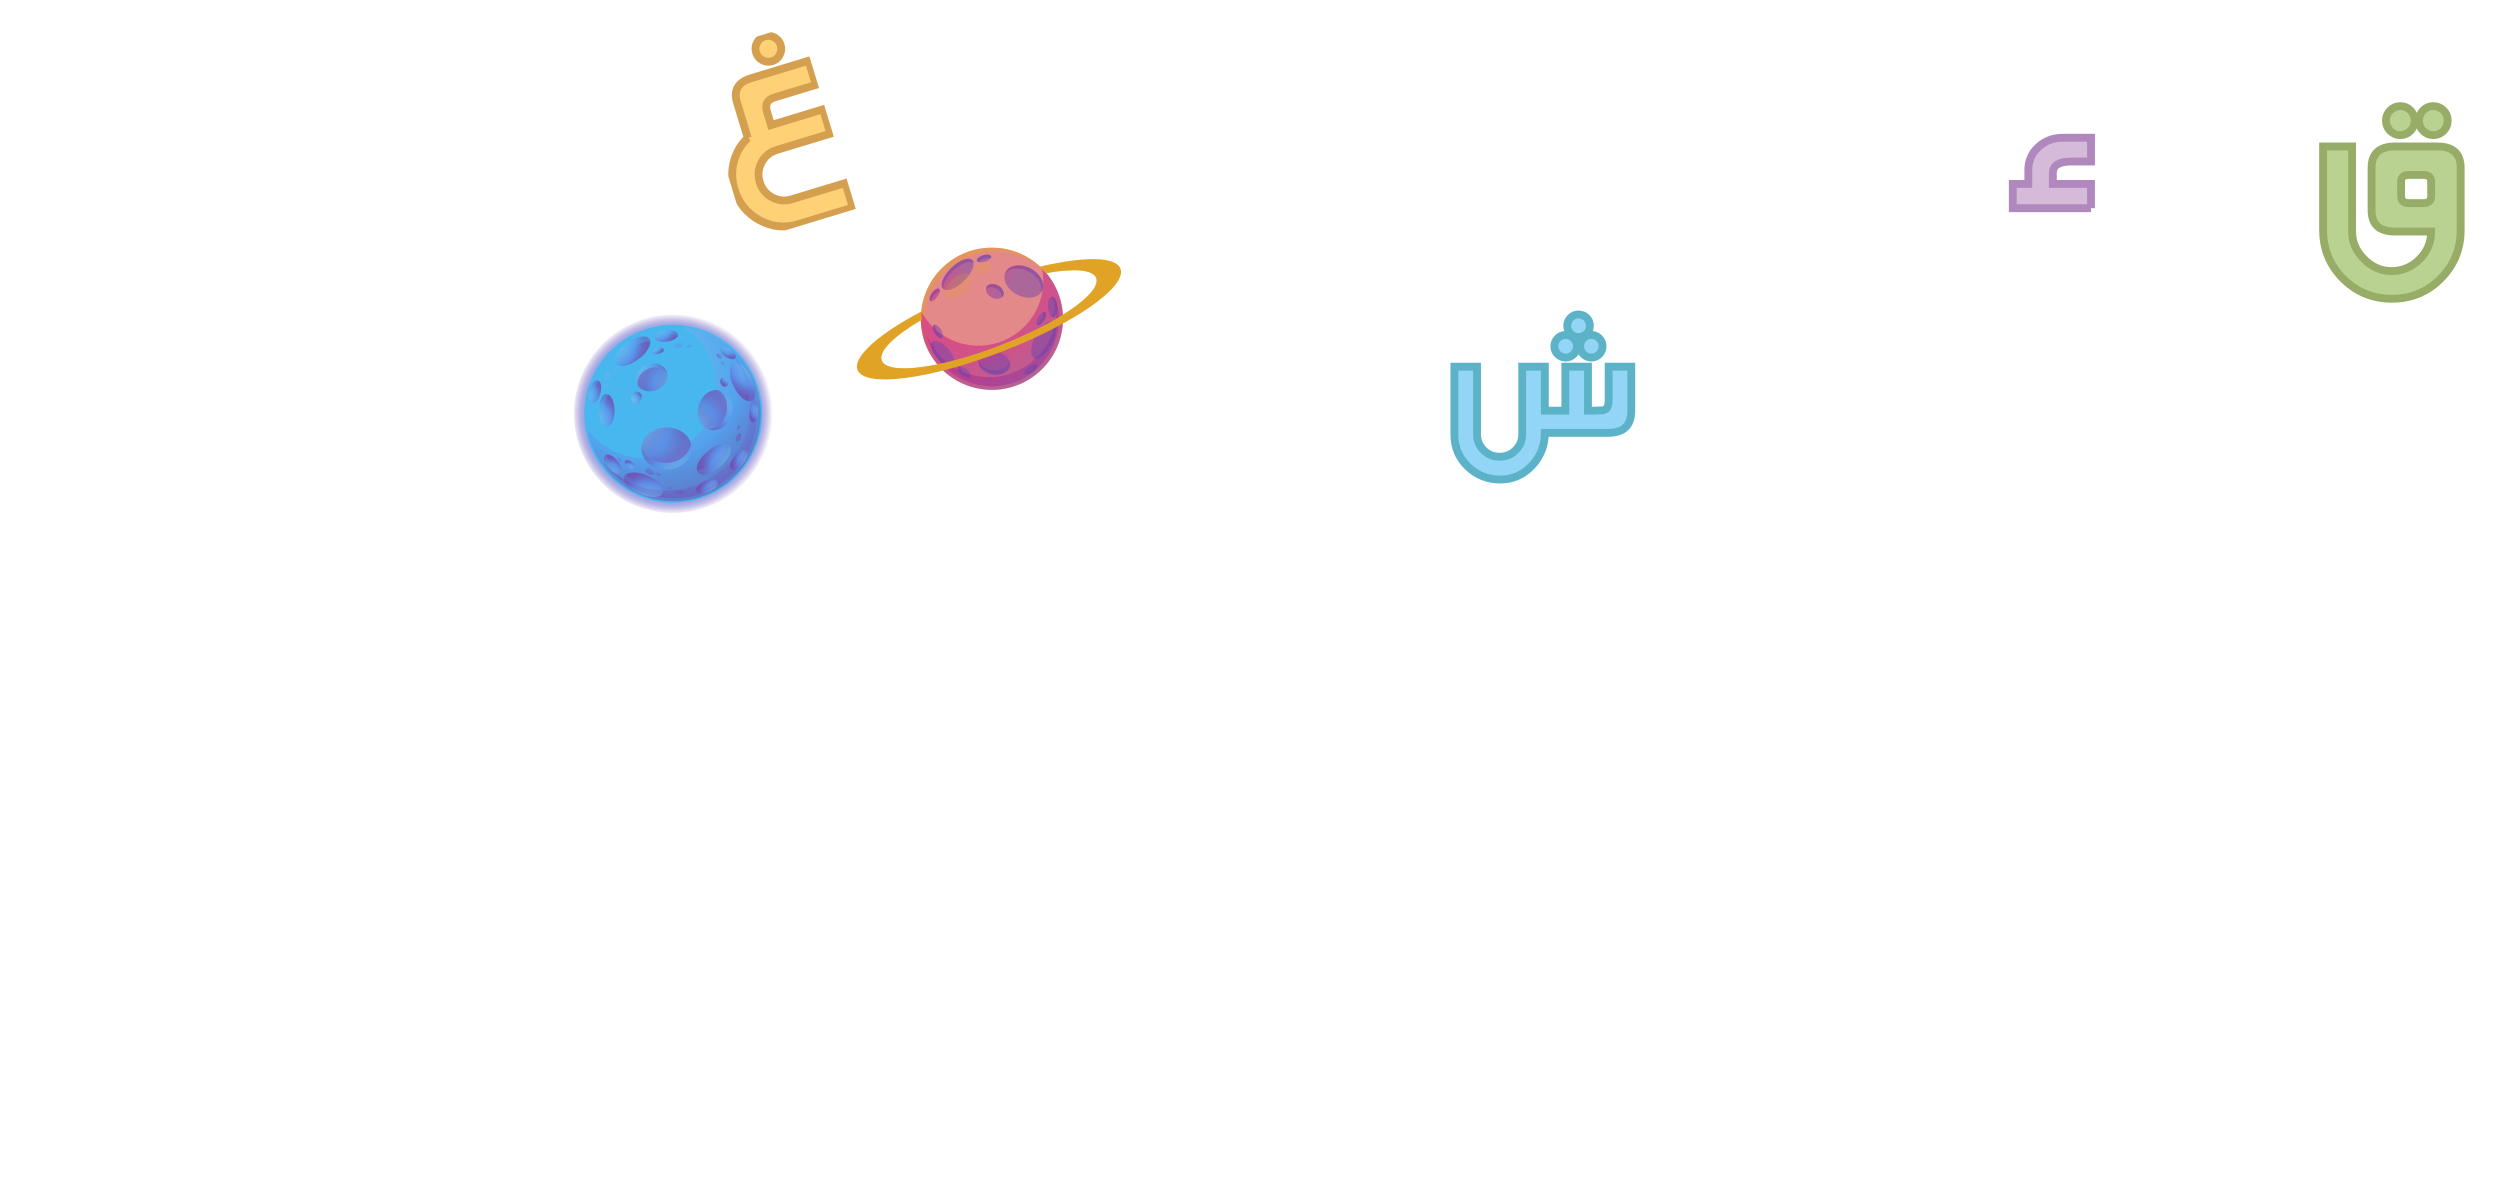 <svg width="636" height="302" viewBox="0 0 636 302" fill="none" xmlns="http://www.w3.org/2000/svg">
<g clip-path="url(#clip0_79_1001)">
<path d="M191.53 90.17C199.87 101.36 197.55 117.19 186.36 125.52C175.17 133.86 159.34 131.54 151.01 120.35C142.67 109.17 144.98 93.34 156.17 85.01C167.36 76.67 183.19 78.98 191.53 90.17Z" fill="url(#paint0_radial_79_1001)"/>
<path d="M190.858 116.588C197.111 105.774 193.414 91.937 182.6 85.683C171.785 79.429 157.948 83.126 151.694 93.941C145.44 104.755 149.138 118.592 159.952 124.846C170.767 131.1 184.604 127.403 190.858 116.588Z" fill="#49B7EF"/>
<path style="mix-blend-mode:multiply" opacity="0.5" d="M173.86 83.24C175.62 84.38 177.21 85.84 178.53 87.62C184.51 95.64 182.85 106.99 174.83 112.96C166.81 118.94 155.46 117.28 149.49 109.26C149.47 109.23 149.45 109.2 149.42 109.17C150 112.48 151.34 115.7 153.49 118.58C160.82 128.42 174.74 130.45 184.58 123.12C194.42 115.79 196.45 101.87 189.12 92.03C185.31 86.92 179.73 83.92 173.86 83.24Z" fill="url(#paint1_radial_79_1001)"/>
<path style="mix-blend-mode:multiply" opacity="0.5" d="M186.22 89.99C186.22 89.99 186.26 90.04 186.28 90.07C193.58 99.87 191.79 113.56 182.28 120.64C173.48 127.2 161.15 125.8 153.57 117.78C160.89 127.51 174.46 129.68 183.95 122.61C193.46 115.53 195.25 101.84 187.95 92.04C187.41 91.31 186.83 90.63 186.22 89.98V89.99Z" fill="url(#paint2_radial_79_1001)"/>
<path style="mix-blend-mode:multiply" opacity="0.5" d="M165.19 86.17C166.02 87.29 164.79 89.62 162.44 91.37C160.09 93.12 157.5 93.64 156.67 92.52C155.84 91.4 157.07 89.07 159.42 87.32C161.77 85.57 164.36 85.05 165.19 86.17Z" fill="url(#paint3_radial_79_1001)"/>
<path style="mix-blend-mode:multiply" opacity="0.5" d="M157.66 93.08C158.85 93.28 160.7 92.66 162.43 91.38C164.35 89.95 165.52 88.15 165.44 86.92C164.25 86.72 162.4 87.34 160.67 88.62C158.75 90.05 157.58 91.85 157.66 93.08Z" fill="url(#paint4_radial_79_1001)"/>
<path style="mix-blend-mode:multiply" opacity="0.5" d="M191.2 101.94C189.94 102.54 187.9 100.88 186.63 98.22C185.37 95.57 185.37 92.93 186.63 92.33C187.89 91.73 189.93 93.39 191.2 96.05C192.46 98.7 192.46 101.34 191.2 101.94Z" fill="url(#paint5_radial_79_1001)"/>
<path style="mix-blend-mode:multiply" opacity="0.5" d="M185.9 93.21C185.47 94.34 185.71 96.28 186.64 98.22C187.67 100.38 189.21 101.88 190.43 102.04C190.86 100.91 190.62 98.97 189.69 97.03C188.66 94.87 187.12 93.37 185.9 93.21Z" fill="url(#paint6_radial_79_1001)"/>
<path style="mix-blend-mode:multiply" opacity="0.5" d="M177.56 120.24C176.66 119.17 177.74 116.77 179.99 114.88C182.23 112.98 184.78 112.31 185.68 113.37C186.58 114.44 185.5 116.84 183.25 118.73C181.01 120.63 178.46 121.3 177.56 120.24Z" fill="url(#paint7_radial_79_1001)"/>
<path style="mix-blend-mode:multiply" opacity="0.5" d="M184.64 112.88C183.44 112.75 181.63 113.48 179.98 114.88C178.16 116.42 177.1 118.3 177.25 119.52C178.45 119.65 180.26 118.92 181.91 117.52C183.73 115.98 184.79 114.1 184.64 112.88Z" fill="url(#paint8_radial_79_1001)"/>
<path style="mix-blend-mode:multiply" opacity="0.5" d="M163.19 114.43C163.04 111.48 165.77 108.94 169.28 108.76C172.8 108.58 175.77 110.83 175.92 113.78C176.07 116.73 173.34 119.27 169.83 119.45C166.31 119.63 163.34 117.38 163.19 114.43Z" fill="url(#paint9_radial_79_1001)"/>
<path style="mix-blend-mode:multiply" opacity="0.5" d="M169.29 108.76C166.12 108.92 163.59 111 163.23 113.58C163.85 116.1 166.58 117.91 169.74 117.75C172.91 117.59 175.44 115.51 175.8 112.93C175.18 110.41 172.45 108.6 169.29 108.76Z" fill="url(#paint10_radial_79_1001)"/>
<path style="mix-blend-mode:multiply" opacity="0.5" d="M169.54 94.37C170.29 96.12 169.21 98.26 167.13 99.16C165.05 100.05 162.75 99.36 162 97.61C161.25 95.86 162.33 93.72 164.41 92.82C166.49 91.93 168.79 92.62 169.54 94.37Z" fill="url(#paint11_radial_79_1001)"/>
<path style="mix-blend-mode:multiply" opacity="0.5" d="M167.13 99.15C169.01 98.34 170.07 96.52 169.71 94.89C168.77 93.51 166.72 93.02 164.85 93.83C162.97 94.64 161.91 96.46 162.27 98.09C163.21 99.47 165.26 99.96 167.13 99.15Z" fill="url(#paint12_radial_79_1001)"/>
<path style="mix-blend-mode:multiply" opacity="0.5" d="M180.68 109.31C178.36 108.73 177.05 106.02 177.75 103.26C178.45 100.5 180.89 98.74 183.2 99.33C185.52 99.91 186.83 102.62 186.13 105.38C185.43 108.14 182.99 109.9 180.68 109.31Z" fill="url(#paint13_radial_79_1001)"/>
<path style="mix-blend-mode:multiply" opacity="0.5" d="M177.75 103.26C177.12 105.75 178.13 108.2 180.03 109.08C182.12 109.2 184.17 107.52 184.79 105.04C185.42 102.55 184.41 100.1 182.51 99.22C180.42 99.1 178.37 100.78 177.75 103.26Z" fill="url(#paint14_radial_79_1001)"/>
<path style="mix-blend-mode:multiply" opacity="0.5" d="M154.29 100.23C155.39 100.23 156.3 102.09 156.32 104.4C156.34 106.71 155.46 108.6 154.36 108.61C153.26 108.61 152.35 106.75 152.33 104.44C152.31 102.13 153.19 100.24 154.29 100.23Z" fill="url(#paint15_radial_79_1001)"/>
<path style="mix-blend-mode:multiply" opacity="0.5" d="M155.18 108.24C155.87 107.58 156.33 106.11 156.32 104.41C156.3 102.53 155.7 100.94 154.89 100.42C154.2 101.08 153.74 102.55 153.75 104.25C153.77 106.13 154.37 107.72 155.18 108.24Z" fill="url(#paint16_radial_79_1001)"/>
<path style="mix-blend-mode:multiply" opacity="0.5" d="M158.82 121.27C159.36 119.98 161.99 119.86 164.7 121C167.41 122.14 169.16 124.1 168.62 125.39C168.08 126.68 165.45 126.8 162.74 125.66C160.03 124.52 158.28 122.56 158.82 121.27Z" fill="url(#paint17_radial_79_1001)"/>
<path style="mix-blend-mode:multiply" opacity="0.5" d="M168.6 124.25C168.17 123.12 166.7 121.84 164.71 121C162.51 120.07 160.36 119.98 159.34 120.67C159.77 121.8 161.24 123.08 163.23 123.92C165.43 124.85 167.58 124.94 168.6 124.25Z" fill="url(#paint18_radial_79_1001)"/>
<path style="mix-blend-mode:multiply" opacity="0.5" d="M172.49 85.11C172.58 85.89 171.32 86.69 169.67 86.88C168.02 87.08 166.61 86.6 166.51 85.81C166.42 85.03 167.68 84.23 169.33 84.04C170.98 83.84 172.39 84.32 172.49 85.11Z" fill="url(#paint19_radial_79_1001)"/>
<path style="mix-blend-mode:multiply" opacity="0.5" d="M166.84 86.37C167.37 86.81 168.45 87.03 169.66 86.88C171 86.72 172.09 86.17 172.4 85.54C171.87 85.1 170.79 84.88 169.58 85.03C168.24 85.19 167.15 85.74 166.84 86.37Z" fill="url(#paint20_radial_79_1001)"/>
<path style="mix-blend-mode:multiply" opacity="0.5" d="M186.01 119.39C185.4 118.89 185.75 117.44 186.81 116.15C187.86 114.86 189.21 114.22 189.82 114.72C190.43 115.22 190.08 116.67 189.02 117.96C187.97 119.25 186.62 119.89 186.01 119.39Z" fill="url(#paint21_radial_79_1001)"/>
<path style="mix-blend-mode:multiply" opacity="0.5" d="M189.19 114.56C188.51 114.61 187.58 115.21 186.8 116.15C185.94 117.2 185.55 118.35 185.76 119.01C186.44 118.96 187.37 118.36 188.15 117.42C189.01 116.37 189.4 115.22 189.19 114.56Z" fill="url(#paint22_radial_79_1001)"/>
<path style="mix-blend-mode:multiply" opacity="0.5" d="M153.99 115.79C154.6 115.29 155.95 115.92 157.01 117.2C158.07 118.48 158.43 119.93 157.82 120.43C157.21 120.93 155.86 120.3 154.8 119.02C153.74 117.74 153.38 116.29 153.99 115.79Z" fill="url(#paint23_radial_79_1001)"/>
<path style="mix-blend-mode:multiply" opacity="0.5" d="M158.1 119.85C158.18 119.17 157.78 118.14 157 117.2C156.14 116.16 155.09 115.54 154.39 115.62C154.31 116.3 154.71 117.33 155.49 118.27C156.35 119.31 157.4 119.93 158.1 119.85Z" fill="url(#paint24_radial_79_1001)"/>
<path style="mix-blend-mode:multiply" opacity="0.5" d="M177.05 124.99C176.73 124.27 177.71 123.14 179.24 122.48C180.76 121.82 182.25 121.86 182.57 122.59C182.89 123.31 181.91 124.44 180.38 125.1C178.86 125.76 177.37 125.72 177.05 124.99Z" fill="url(#paint25_radial_79_1001)"/>
<path style="mix-blend-mode:multiply" opacity="0.5" d="M182.09 122.16C181.46 121.89 180.36 122 179.24 122.48C178 123.02 177.12 123.87 177.01 124.55C177.64 124.82 178.74 124.71 179.86 124.23C181.1 123.69 181.98 122.84 182.09 122.16Z" fill="url(#paint26_radial_79_1001)"/>
<path style="mix-blend-mode:multiply" opacity="0.5" d="M187.19 91.07C186.87 91.58 185.73 91.44 184.65 90.76C183.57 90.08 182.96 89.11 183.29 88.6C183.62 88.09 184.75 88.23 185.83 88.91C186.91 89.59 187.52 90.56 187.19 91.07Z" fill="url(#paint27_radial_79_1001)"/>
<path style="mix-blend-mode:multiply" opacity="0.5" d="M183.22 89.09C183.32 89.61 183.86 90.26 184.65 90.76C185.53 91.32 186.44 91.51 186.93 91.29C186.83 90.77 186.29 90.12 185.5 89.62C184.62 89.06 183.71 88.87 183.22 89.09Z" fill="url(#paint28_radial_79_1001)"/>
<path style="mix-blend-mode:multiply" opacity="0.5" d="M191.6 107.49C190.99 107.46 190.56 106.4 190.62 105.13C190.68 103.86 191.23 102.85 191.83 102.88C192.44 102.91 192.87 103.97 192.81 105.24C192.75 106.51 192.2 107.52 191.6 107.49Z" fill="url(#paint29_radial_79_1001)"/>
<path style="mix-blend-mode:multiply" opacity="0.5" d="M191.38 103.05C190.98 103.39 190.68 104.18 190.63 105.12C190.58 106.16 190.86 107.05 191.29 107.36C191.69 107.02 191.99 106.23 192.04 105.29C192.09 104.25 191.81 103.36 191.38 103.05Z" fill="url(#paint30_radial_79_1001)"/>
<path style="mix-blend-mode:multiply" opacity="0.5" d="M158.97 117.26C159.21 116.92 159.98 117.06 160.69 117.56C161.4 118.06 161.78 118.74 161.54 119.08C161.3 119.42 160.53 119.28 159.82 118.78C159.11 118.28 158.73 117.6 158.97 117.26Z" fill="url(#paint31_radial_79_1001)"/>
<path style="mix-blend-mode:multiply" opacity="0.5" d="M161.6 118.75C161.55 118.4 161.2 117.93 160.68 117.56C160.1 117.15 159.49 116.99 159.15 117.12C159.2 117.47 159.55 117.94 160.07 118.31C160.65 118.72 161.26 118.88 161.6 118.75Z" fill="url(#paint32_radial_79_1001)"/>
<path style="mix-blend-mode:multiply" opacity="0.5" d="M162.46 99.7C163.13 99.95 163.43 100.81 163.13 101.63C162.83 102.45 162.04 102.9 161.36 102.65C160.69 102.4 160.39 101.54 160.69 100.72C160.99 99.9 161.78 99.45 162.46 99.7Z" fill="url(#paint33_radial_79_1001)"/>
<path style="mix-blend-mode:multiply" opacity="0.5" d="M161.91 102.71C162.42 102.63 162.9 102.23 163.12 101.63C163.37 100.97 163.21 100.27 162.79 99.9C162.28 99.98 161.8 100.38 161.58 100.98C161.33 101.64 161.49 102.34 161.91 102.71Z" fill="url(#paint34_radial_79_1001)"/>
<path style="mix-blend-mode:multiply" opacity="0.5" d="M168.94 88.85C169.05 89.25 168.45 89.75 167.61 89.98C166.77 90.21 166 90.06 165.9 89.67C165.79 89.27 166.39 88.77 167.23 88.54C168.07 88.31 168.84 88.46 168.94 88.85Z" fill="url(#paint35_radial_79_1001)"/>
<path style="mix-blend-mode:multiply" opacity="0.5" d="M166.11 89.93C166.42 90.12 166.99 90.15 167.61 89.98C168.29 89.8 168.81 89.43 168.93 89.08C168.62 88.89 168.05 88.86 167.43 89.03C166.75 89.21 166.23 89.58 166.11 89.93Z" fill="url(#paint36_radial_79_1001)"/>
<path style="mix-blend-mode:multiply" opacity="0.5" d="M184.68 98.36C184.17 98.54 183.57 98.17 183.33 97.52C183.09 96.87 183.31 96.19 183.82 96.01C184.33 95.83 184.93 96.2 185.17 96.85C185.41 97.5 185.19 98.18 184.68 98.36Z" fill="url(#paint37_radial_79_1001)"/>
<path style="mix-blend-mode:multiply" opacity="0.5" d="M183.48 96.25C183.23 96.55 183.16 97.04 183.33 97.52C183.52 98.05 183.96 98.4 184.38 98.41C184.63 98.11 184.7 97.62 184.53 97.14C184.34 96.61 183.9 96.26 183.47 96.25H183.48Z" fill="url(#paint38_radial_79_1001)"/>
<path style="mix-blend-mode:multiply" opacity="0.5" d="M152.11 96.76C152.87 96.96 153.15 98.43 152.73 100.03C152.31 101.64 151.34 102.78 150.58 102.58C149.82 102.38 149.54 100.91 149.96 99.31C150.38 97.71 151.35 96.56 152.11 96.76Z" fill="url(#paint39_radial_79_1001)"/>
<path style="mix-blend-mode:multiply" opacity="0.5" d="M151.21 102.48C151.81 102.15 152.41 101.22 152.72 100.04C153.06 98.73 152.95 97.52 152.48 97C151.88 97.33 151.28 98.26 150.97 99.44C150.63 100.75 150.74 101.96 151.21 102.48Z" fill="url(#paint40_radial_79_1001)"/>
<path style="mix-blend-mode:multiply" opacity="0.5" d="M188.32 110.2C188.64 110.34 188.7 110.92 188.45 111.49C188.2 112.06 187.74 112.41 187.42 112.27C187.1 112.13 187.04 111.55 187.29 110.98C187.54 110.41 188 110.06 188.33 110.21L188.32 110.2Z" fill="url(#paint41_radial_79_1001)"/>
<path style="mix-blend-mode:multiply" opacity="0.5" d="M188.13 108.13C188.33 108.22 188.36 108.57 188.21 108.91C188.06 109.26 187.78 109.47 187.58 109.38C187.38 109.29 187.35 108.94 187.5 108.6C187.65 108.25 187.93 108.04 188.13 108.13Z" fill="url(#paint42_radial_79_1001)"/>
<path style="mix-blend-mode:multiply" opacity="0.5" d="M166.45 120.56C166.27 120.91 165.63 120.94 165.01 120.63C164.39 120.32 164.03 119.78 164.21 119.43C164.39 119.08 165.03 119.05 165.65 119.36C166.27 119.67 166.63 120.21 166.45 120.56Z" fill="url(#paint43_radial_79_1001)"/>
<path style="mix-blend-mode:multiply" opacity="0.5" d="M168.25 120.98C168.14 121.19 167.75 121.21 167.38 121.02C167.01 120.83 166.79 120.51 166.89 120.3C167 120.09 167.39 120.07 167.76 120.26C168.13 120.45 168.35 120.77 168.25 120.98Z" fill="url(#paint44_radial_79_1001)"/>
<path style="mix-blend-mode:multiply" opacity="0.5" d="M158.07 117.31C157.93 117.44 157.63 117.35 157.39 117.1C157.16 116.85 157.08 116.54 157.22 116.41C157.36 116.28 157.66 116.37 157.9 116.62C158.14 116.87 158.21 117.18 158.07 117.31Z" fill="url(#paint45_radial_79_1001)"/>
<path style="mix-blend-mode:multiply" opacity="0.5" d="M183.57 91.22C183.37 91.41 182.92 91.28 182.58 90.92C182.24 90.56 182.13 90.11 182.33 89.92C182.53 89.73 182.98 89.86 183.32 90.22C183.66 90.58 183.77 91.03 183.57 91.22Z" fill="url(#paint46_radial_79_1001)"/>
<path style="mix-blend-mode:multiply" opacity="0.5" d="M184.33 92.79C184.2 92.92 183.91 92.83 183.68 92.59C183.46 92.35 183.38 92.06 183.52 91.93C183.66 91.8 183.94 91.89 184.17 92.13C184.4 92.37 184.47 92.66 184.33 92.79Z" fill="url(#paint47_radial_79_1001)"/>
<path style="mix-blend-mode:multiply" opacity="0.5" d="M174.04 125.11C174.03 125.46 173.52 125.73 172.9 125.71C172.28 125.69 171.78 125.39 171.8 125.04C171.81 124.69 172.32 124.42 172.94 124.44C173.56 124.46 174.06 124.76 174.04 125.11Z" fill="url(#paint48_radial_79_1001)"/>
<path style="mix-blend-mode:multiply" opacity="0.5" d="M175.89 124.17C175.89 124.38 175.57 124.55 175.19 124.54C174.81 124.53 174.51 124.34 174.52 124.13C174.52 123.92 174.84 123.75 175.22 123.76C175.6 123.77 175.9 123.96 175.89 124.17Z" fill="url(#paint49_radial_79_1001)"/>
<path style="mix-blend-mode:multiply" opacity="0.5" d="M171.24 124.06C171.24 124.27 170.92 124.44 170.54 124.43C170.16 124.42 169.86 124.23 169.87 124.02C169.87 123.81 170.19 123.64 170.57 123.65C170.95 123.66 171.25 123.85 171.24 124.06Z" fill="url(#paint50_radial_79_1001)"/>
<path style="mix-blend-mode:screen" opacity="0.5" d="M153.96 96.59C153.67 96.4 153.71 95.82 154.05 95.3C154.39 94.78 154.91 94.52 155.2 94.71C155.49 94.9 155.45 95.48 155.11 96C154.77 96.52 154.25 96.78 153.96 96.59ZM154.49 98.31C154.7 97.99 154.72 97.64 154.54 97.53C154.36 97.41 154.05 97.57 153.84 97.89C153.63 98.21 153.61 98.56 153.79 98.67C153.97 98.79 154.28 98.63 154.49 98.31ZM157.03 94.4C157.24 94.08 157.26 93.73 157.08 93.62C156.9 93.5 156.59 93.66 156.38 93.98C156.17 94.29 156.15 94.65 156.33 94.76C156.51 94.88 156.82 94.72 157.03 94.4ZM171.63 88.35C171.51 88.02 171.88 87.58 172.47 87.36C173.05 87.15 173.62 87.24 173.75 87.57C173.87 87.9 173.5 88.34 172.91 88.56C172.33 88.77 171.76 88.68 171.63 88.35ZM175.4 88.41C175.75 88.28 175.98 88.01 175.91 87.81C175.84 87.61 175.49 87.55 175.13 87.68C174.78 87.81 174.55 88.08 174.62 88.28C174.69 88.48 175.04 88.54 175.4 88.41Z" fill="url(#paint51_radial_79_1001)"/>
</g>
<g clip-path="url(#clip1_79_1001)">
<path fill-rule="evenodd" clip-rule="evenodd" d="M198.603 11.441C198.865 12.306 198.78 13.148 198.356 13.963C197.929 14.77 197.292 15.306 196.433 15.568C195.574 15.829 194.746 15.736 193.942 15.305C193.135 14.864 192.596 14.211 192.333 13.347C192.071 12.483 192.16 11.65 192.589 10.854C193.016 10.047 193.656 9.52 194.515 9.259C195.374 8.997 196.199 9.08 197.003 9.512C197.804 9.934 198.343 10.587 198.603 11.441ZM190.235 35.083L187.498 26.079C186.553 22.973 187.751 20.912 191.082 19.899L205.693 15.457L207.558 21.59L197.019 24.794C195.194 25.349 194.559 26.562 195.123 28.42L196.157 31.821L209.382 27.8L211.264 33.992L197.631 38.137C195.892 38.665 194.603 39.723 193.753 41.313C192.902 42.904 192.736 44.565 193.268 46.314C193.8 48.063 194.86 49.374 196.442 50.223C198.024 51.074 199.693 51.232 201.451 50.697L215.066 46.558L216.966 52.809L203.117 57.019C199.641 58.076 196.325 57.732 193.172 55.995C190.017 54.249 187.907 51.625 186.841 48.118C186.136 45.798 186.087 43.462 186.695 41.108C187.313 38.751 188.492 36.739 190.24 35.081L190.235 35.083Z" fill="#FED177" stroke="#D4A050" stroke-width="2" stroke-miterlimit="2.61" stroke-linecap="round"/>
</g>
<path fill-rule="evenodd" clip-rule="evenodd" d="M401.183 88.092C401.183 88.88 400.896 89.552 400.332 90.117C399.759 90.683 399.078 90.968 398.298 90.968C397.518 90.968 396.829 90.681 396.273 90.117C395.708 89.552 395.43 88.88 395.43 88.092C395.43 87.303 395.708 86.631 396.273 86.066C396.829 85.501 397.51 85.215 398.298 85.215C399.086 85.215 399.758 85.502 400.332 86.066C400.897 86.631 401.183 87.303 401.183 88.092ZM415 104.468C415 108.232 413.047 110.115 409.131 110.115H393.011C393.011 113.323 391.926 116.093 389.758 118.423C387.528 120.807 384.822 122 381.64 122C378.458 122 375.69 120.898 373.414 118.693C371.138 116.488 370 113.791 370 110.608V93.281H375.753V110.463C375.753 112.059 376.309 113.412 377.428 114.524C378.539 115.636 379.893 116.192 381.495 116.192C383.098 116.192 384.453 115.636 385.572 114.524C386.691 113.412 387.256 112.059 387.256 110.463V93.281H393.009V104.468H398.224V93.281H403.977V104.468H405.625C407.023 104.468 407.883 104.396 408.197 104.262C408.895 103.948 409.245 103.16 409.245 101.905V93.283H414.998V104.47L415 104.468ZM404.462 82.858C404.462 83.665 404.184 84.354 403.619 84.91C403.064 85.475 402.375 85.754 401.577 85.754C400.78 85.754 400.108 85.466 399.552 84.902C398.987 84.329 398.709 83.648 398.709 82.859C398.709 82.071 398.987 81.399 399.552 80.843C400.108 80.278 400.789 80 401.577 80C402.365 80 403.065 80.278 403.619 80.824C404.184 81.38 404.462 82.062 404.462 82.859V82.858ZM407.688 88.092C407.688 88.88 407.41 89.552 406.855 90.117C406.289 90.683 405.627 90.968 404.839 90.968C404.051 90.968 403.387 90.681 402.823 90.117C402.268 89.552 401.99 88.88 401.99 88.092C401.99 87.303 402.268 86.631 402.823 86.066C403.389 85.501 404.06 85.215 404.839 85.215C405.618 85.215 406.291 85.502 406.855 86.066C407.41 86.631 407.688 87.303 407.688 88.092Z" fill="#92D5F6" stroke="#5CB3C7" stroke-width="2" stroke-miterlimit="2.61" stroke-linecap="round"/>
<g clip-path="url(#clip2_79_1001)">
<path fill-rule="evenodd" clip-rule="evenodd" d="M531.95 52.961H512.05V46.789H516.006V43.29C516.006 40.916 516.863 38.958 518.564 37.396C520.262 35.833 522.341 35.043 524.799 35.043H531.953V41.096H526.857C523.78 41.096 522.24 42.084 522.24 44.083V46.793H531.95V52.964V52.961Z" fill="#D5BADA" stroke="#B088BD" stroke-width="2" stroke-miterlimit="2.61" stroke-linecap="round"/>
</g>
<path fill-rule="evenodd" clip-rule="evenodd" d="M618.489 49.892V46.252C618.489 45.091 617.845 44.505 616.572 44.505H612.76C611.484 44.505 610.843 45.091 610.843 46.252V49.892C610.843 51.075 611.486 51.673 612.76 51.673H616.572C617.847 51.673 618.489 51.075 618.489 49.892ZM625.998 58.507C625.998 63.367 624.298 67.5 620.901 70.901C617.501 74.302 613.369 76 608.499 76C603.629 76 599.497 74.3 596.097 70.901C592.698 67.5 591 63.367 591 58.507V37.269H598.373V58.909C598.373 61.539 599.382 63.884 601.416 65.916C603.438 67.949 605.767 68.971 608.396 68.971C611.026 68.971 613.506 67.983 615.503 65.997C617.491 64.021 618.489 61.654 618.489 58.909H609.257C605.307 58.909 603.333 57.106 603.333 53.498V42.712C603.333 39.082 605.309 37.267 609.247 37.267H620.086C624.025 37.267 626 39.082 626 42.722V58.505L625.998 58.507ZM614.286 30.687C614.286 31.697 613.93 32.558 613.218 33.282C612.494 34.007 611.645 34.373 610.635 34.373C609.625 34.373 608.775 34.005 608.052 33.282C607.34 32.558 606.984 31.697 606.984 30.687C606.984 29.676 607.34 28.815 608.052 28.091C608.777 27.366 609.638 27 610.635 27C611.633 27 612.496 27.368 613.218 28.091C613.93 28.815 614.286 29.676 614.286 30.687ZM622.691 30.687C622.691 31.709 622.335 32.582 621.623 33.305C620.899 34.017 620.038 34.373 619.006 34.373C617.974 34.373 617.145 34.005 616.445 33.282C615.745 32.558 615.389 31.697 615.389 30.687C615.389 29.676 615.745 28.815 616.445 28.091C617.145 27.366 618.006 27 619.006 27C620.005 27 620.901 27.356 621.623 28.069C622.335 28.793 622.691 29.654 622.691 30.687Z" fill="#B9D291" stroke="#97AC66" stroke-width="2" stroke-miterlimit="2.61" stroke-linecap="round"/>
<g clip-path="url(#clip3_79_1001)">
<path d="M270.31 83.13C269.18 93.05 260.22 100.19 250.3 99.06C240.38 97.93 233.24 88.97 234.37 79.05C235.49 69.12 244.45 61.99 254.38 63.12C264.3 64.25 271.44 73.21 270.31 83.13Z" fill="#E38989"/>
<g style="mix-blend-mode:screen" opacity="0.45">
<path d="M235.1 80.06C236.23 70.13 245.19 63 255.12 64.13C260.13 64.7 264.42 67.26 267.31 70.94C264.44 66.73 259.83 63.74 254.38 63.12C244.46 61.99 235.49 69.12 234.37 79.05C233.81 83.97 235.28 88.64 238.11 92.25C235.77 88.8 234.6 84.53 235.11 80.06H235.1Z" fill="#E0A326"/>
</g>
<path style="mix-blend-mode:multiply" opacity="0.5" d="M265.1 68.28C265.42 69.9 265.49 71.59 265.3 73.31C264.27 82.36 256.1 88.87 247.04 87.84C241.44 87.2 236.82 83.84 234.35 79.22C233.33 89.07 240.43 97.94 250.29 99.06C260.22 100.19 269.18 93.06 270.3 83.13C270.95 77.42 268.86 72.04 265.09 68.28H265.1Z" fill="url(#paint52_radial_79_1001)"/>
<path style="mix-blend-mode:multiply" opacity="0.5" d="M268.25 75.12C268.66 76.94 268.79 78.86 268.56 80.82C267.5 90.18 259.05 96.9 249.69 95.84C243.15 95.1 237.91 90.75 235.7 85C237.27 91.86 243.01 97.31 250.39 98.15C259.75 99.21 268.2 92.49 269.26 83.13C269.58 80.32 269.19 77.59 268.24 75.12H268.25Z" fill="url(#paint53_radial_79_1001)"/>
<path style="mix-blend-mode:multiply" opacity="0.5" d="M265.04 74.07C264.07 75.89 261.22 76.28 258.68 74.92C256.14 73.57 254.88 70.99 255.85 69.17C256.82 67.35 259.67 66.96 262.21 68.32C264.75 69.67 266.01 72.25 265.04 74.07ZM253.88 72.62C252.71 72 251.41 72.17 250.96 73.01C250.51 73.85 251.09 75.03 252.26 75.66C253.43 76.28 254.73 76.11 255.18 75.27C255.63 74.43 255.05 73.25 253.88 72.62Z" fill="url(#paint54_radial_79_1001)"/>
<path style="mix-blend-mode:multiply" opacity="0.5" d="M253.88 72.62C252.71 72 251.41 72.17 250.96 73.01C250.89 73.14 250.86 73.27 250.83 73.41C251.43 72.93 252.47 72.9 253.42 73.41C254.41 73.94 254.97 74.87 254.85 75.66C254.98 75.55 255.1 75.43 255.19 75.27C255.64 74.43 255.06 73.25 253.89 72.62H253.88Z" fill="url(#paint55_radial_79_1001)"/>
<path style="mix-blend-mode:multiply" opacity="0.5" d="M262.21 68.31C259.67 66.96 256.83 67.34 255.85 69.16C255.79 69.27 255.74 69.38 255.7 69.49C256.88 68.07 259.43 67.86 261.74 69.1C264.13 70.37 265.39 72.73 264.72 74.53C264.84 74.39 264.95 74.24 265.03 74.07C266 72.25 264.74 69.67 262.2 68.32L262.21 68.31Z" fill="url(#paint56_radial_79_1001)"/>
<path style="mix-blend-mode:multiply" opacity="0.5" d="M256.94 93.08C256.64 94.67 254.61 95.62 252.4 95.21C250.19 94.8 248.64 93.18 248.93 91.59C249.23 90 251.26 89.05 253.47 89.46C255.68 89.87 257.23 91.49 256.94 93.08Z" fill="url(#paint57_radial_79_1001)"/>
<path style="mix-blend-mode:multiply" opacity="0.5" d="M256.76 91.73C256.76 91.81 256.75 91.89 256.73 91.98C256.43 93.57 254.4 94.52 252.19 94.11C250.61 93.82 249.38 92.91 248.9 91.83C248.8 93.34 250.3 94.82 252.39 95.21C254.6 95.62 256.63 94.67 256.93 93.08C257.01 92.62 256.94 92.17 256.75 91.73H256.76Z" fill="url(#paint58_radial_79_1001)"/>
<path style="mix-blend-mode:multiply" opacity="0.5" d="M267.95 81.89C269.08 82.49 268.89 85.04 267.53 87.57C266.17 90.1 264.16 91.67 263.03 91.07C261.9 90.47 262.09 87.92 263.45 85.39C264.81 82.86 266.82 81.29 267.95 81.89ZM261.73 93.27C260.87 93.87 260.39 94.66 260.65 95.04C260.92 95.42 261.83 95.25 262.69 94.65C263.55 94.05 264.03 93.26 263.77 92.88C263.5 92.5 262.59 92.67 261.73 93.27ZM266.61 78.18C266.72 79.63 267.33 80.76 267.97 80.71C268.61 80.66 269.05 79.45 268.94 78C268.83 76.55 268.22 75.42 267.58 75.47C266.94 75.52 266.5 76.73 266.61 78.18ZM264.17 80.62C263.63 81.51 263.51 82.44 263.9 82.68C264.3 82.92 265.06 82.39 265.61 81.5C266.15 80.61 266.27 79.68 265.88 79.44C265.48 79.2 264.72 79.73 264.17 80.62Z" fill="url(#paint59_radial_79_1001)"/>
<path style="mix-blend-mode:multiply" opacity="0.5" d="M268.23 77.77C268.33 79.11 267.96 80.24 267.4 80.43C267.58 80.62 267.77 80.73 267.97 80.71C268.61 80.66 269.05 79.45 268.94 78C268.83 76.55 268.22 75.42 267.58 75.47C267.53 75.47 267.49 75.5 267.44 75.51C267.84 75.92 268.15 76.76 268.23 77.76V77.77Z" fill="url(#paint60_radial_79_1001)"/>
<path style="mix-blend-mode:multiply" opacity="0.5" d="M264.91 81.26C264.56 81.841 264.11 82.27 263.73 82.43C263.77 82.54 263.83 82.63 263.91 82.68C264.31 82.921 265.07 82.391 265.62 81.501C266.16 80.611 266.28 79.68 265.89 79.441C265.75 79.361 265.57 79.371 265.36 79.46C265.5 79.861 265.34 80.57 264.91 81.26Z" fill="url(#paint61_radial_79_1001)"/>
<path style="mix-blend-mode:multiply" opacity="0.5" d="M263.08 92.7C263.28 93.1 262.81 93.85 261.98 94.42C261.5 94.75 261.02 94.94 260.63 94.99C260.63 95.01 260.64 95.03 260.65 95.04C260.92 95.42 261.83 95.25 262.69 94.65C263.55 94.05 264.03 93.26 263.77 92.88C263.65 92.71 263.4 92.65 263.08 92.69V92.7Z" fill="url(#paint62_radial_79_1001)"/>
<path style="mix-blend-mode:multiply" opacity="0.5" d="M267.95 81.891C267.79 81.8 267.6 81.77 267.41 81.77C268.35 82.531 268.11 84.941 266.83 87.341C265.67 89.51 264.03 90.96 262.88 90.96C262.93 91.001 262.99 91.04 263.05 91.07C264.18 91.671 266.19 90.111 267.55 87.57C268.91 85.04 269.09 82.49 267.97 81.891H267.95Z" fill="url(#paint63_radial_79_1001)"/>
<path style="mix-blend-mode:multiply" opacity="0.5" d="M247.35 66.19C248.24 67.1 247.3 69.47 245.24 71.48C243.18 73.49 240.79 74.37 239.9 73.46C239.01 72.55 239.95 70.18 242.01 68.17C244.07 66.16 246.46 65.28 247.35 66.19ZM250.11 64.95C249.11 65.25 248.4 65.85 248.53 66.3C248.66 66.75 249.58 66.87 250.59 66.57C251.59 66.27 252.3 65.67 252.17 65.22C252.04 64.77 251.12 64.65 250.11 64.95ZM237.1 74.51C236.49 75.36 236.3 76.27 236.67 76.54C237.05 76.81 237.85 76.34 238.46 75.49C239.07 74.64 239.26 73.73 238.89 73.46C238.51 73.19 237.71 73.66 237.1 74.51Z" fill="url(#paint64_radial_79_1001)"/>
<path style="mix-blend-mode:multiply" opacity="0.5" d="M237.44 75.34C237.97 74.61 238.64 74.16 239.06 74.23C239.12 73.89 239.08 73.61 238.9 73.48C238.52 73.21 237.72 73.68 237.11 74.53C236.5 75.38 236.31 76.29 236.68 76.56C236.73 76.6 236.79 76.62 236.86 76.63C236.93 76.25 237.13 75.79 237.45 75.35L237.44 75.34Z" fill="url(#paint65_radial_79_1001)"/>
<path style="mix-blend-mode:multiply" opacity="0.5" d="M242.35 68.99C244.4 66.99 246.77 66.11 247.68 67C247.66 66.67 247.55 66.4 247.35 66.19C246.46 65.28 244.07 66.16 242.01 68.17C239.95 70.18 239.01 72.55 239.9 73.46C239.9 73.46 239.91 73.46 239.92 73.47C239.83 72.33 240.76 70.55 242.36 68.99H242.35Z" fill="url(#paint66_radial_79_1001)"/>
<path style="mix-blend-mode:multiply" opacity="0.5" d="M250.45 65.78C251.07 65.6 251.66 65.57 252.05 65.68C252.16 65.52 252.21 65.36 252.17 65.22C252.04 64.77 251.12 64.65 250.11 64.95C249.11 65.25 248.4 65.85 248.53 66.3C248.58 66.47 248.75 66.59 248.99 66.66C249.23 66.32 249.76 65.97 250.45 65.77V65.78Z" fill="url(#paint67_radial_79_1001)"/>
<path style="mix-blend-mode:multiply" opacity="0.5" d="M242.38 92.9C241.61 93.56 239.84 92.75 238.43 91.1C237.02 89.45 236.5 87.57 237.28 86.92C238.05 86.26 239.82 87.07 241.23 88.72C242.64 90.37 243.16 92.25 242.38 92.9ZM245.8 93.91C244.94 93.25 244 93.04 243.69 93.44C243.38 93.84 243.83 94.7 244.69 95.36C245.55 96.02 246.49 96.23 246.8 95.83C247.11 95.43 246.66 94.57 245.8 93.91ZM239.36 83.82C238.79 82.9 237.98 82.37 237.55 82.64C237.12 82.91 237.24 83.87 237.81 84.79C238.38 85.71 239.19 86.24 239.62 85.97C240.05 85.7 239.93 84.74 239.36 83.82Z" fill="url(#paint68_radial_79_1001)"/>
<path style="mix-blend-mode:multiply" opacity="0.5" d="M239.62 85.97C239.76 85.88 239.83 85.72 239.86 85.52C239.42 85.49 238.81 85.01 238.36 84.28C237.97 83.66 237.8 83.02 237.86 82.59C237.75 82.59 237.64 82.59 237.55 82.65C237.12 82.92 237.24 83.88 237.81 84.8C238.38 85.72 239.19 86.25 239.62 85.98V85.97Z" fill="url(#paint69_radial_79_1001)"/>
<path style="mix-blend-mode:multiply" opacity="0.5" d="M245.24 94.86C244.57 94.34 244.15 93.7 244.15 93.26C243.95 93.27 243.79 93.33 243.69 93.45C243.38 93.85 243.83 94.71 244.69 95.37C245.55 96.03 246.49 96.24 246.8 95.84C246.87 95.75 246.89 95.64 246.89 95.52C246.45 95.54 245.83 95.31 245.24 94.86Z" fill="url(#paint70_radial_79_1001)"/>
<path style="mix-blend-mode:multiply" opacity="0.5" d="M238.98 90.591C237.77 89.171 237.22 87.591 237.58 86.751C237.47 86.79 237.36 86.841 237.27 86.91C236.5 87.57 237.02 89.441 238.42 91.091C239.83 92.74 241.59 93.55 242.37 92.891C242.48 92.8 242.55 92.68 242.61 92.54C241.74 92.831 240.22 92.031 238.97 90.57L238.98 90.591Z" fill="url(#paint71_radial_79_1001)"/>
<g style="mix-blend-mode:screen" opacity="0.45">
<g style="mix-blend-mode:screen" opacity="0.45">
<path d="M246.83 70.05C247.67 70.98 247.02 72.95 245.36 74.44C243.71 75.94 241.69 76.39 240.84 75.46C240 74.53 240.65 72.56 242.31 71.07C243.96 69.57 245.98 69.12 246.82 70.05H246.83Z" fill="#E0A326"/>
</g>
<g style="mix-blend-mode:screen" opacity="0.45">
<path d="M252.17 67.4C252.44 68.09 251.67 69.03 250.45 69.51C249.23 69.99 248.02 69.82 247.75 69.13C247.48 68.44 248.25 67.5 249.47 67.02C250.69 66.54 251.9 66.71 252.17 67.4Z" fill="#E0A326"/>
</g>
</g>
<path d="M285.04 68.34C283.83 65.19 275.63 65.2 264.59 67.85C265.13 68.34 265.62 68.9 266.07 69.5C273.07 68.22 278.03 68.53 278.87 70.72C280.3 74.44 269.26 82.17 254.19 87.97C239.13 93.77 225.75 95.46 224.32 91.73C223.41 89.37 227.52 85.4 234.5 81.33C234.38 80.64 234.36 79.94 234.42 79.26C223.61 84.94 216.88 90.8 218.15 94.1C219.91 98.67 236.31 96.6 254.78 89.49C273.25 82.38 286.8 72.91 285.04 68.34Z" fill="#E0A326"/>
<g style="mix-blend-mode:multiply" opacity="0.54">
<path d="M267.7 67.78C267.68 67.56 267.7 67.35 267.78 67.14C266.74 67.35 265.68 67.59 264.58 67.85C265.12 68.34 265.61 68.9 266.06 69.5C273.06 68.22 278.02 68.53 278.86 70.72C280.29 74.44 269.25 82.17 254.18 87.97C239.12 93.77 225.74 95.46 224.31 91.73C223.4 89.37 227.51 85.4 234.49 81.33C234.37 80.64 234.35 79.94 234.41 79.26C228.46 82.39 223.75 85.57 220.93 88.35C224.22 85.93 229.9 81.89 229.95 82.82C230.02 84.14 217.47 89.81 224.67 93.69C231.87 97.57 252.7 89.23 260.73 85.88C268.76 82.53 278.77 76.13 281.3 71.18C283.83 66.23 267.98 70.21 267.71 67.78H267.7Z" fill="#E0A326"/>
</g>
<g style="mix-blend-mode:screen">
<g style="mix-blend-mode:multiply" opacity="0.54">
<path d="M224.52 94.61C224.49 94.69 224.17 94.64 223.7 94.64C223.23 94.63 222.59 94.68 221.88 94.58C221.18 94.48 220.44 94.14 220.04 93.6C219.84 93.34 219.74 93.07 219.69 92.88C219.64 92.69 219.64 92.58 219.64 92.58C219.64 92.58 219.64 92.47 219.64 92.28C219.66 92.09 219.71 91.84 219.82 91.57C220.03 91.03 220.45 90.45 220.88 89.96C221.73 88.94 222.75 88.09 222.86 88.2C222.97 88.31 222.19 89.34 221.54 90.43C221.2 90.98 220.92 91.51 220.82 91.9C220.72 92.29 220.78 92.49 220.78 92.49C220.78 92.49 220.75 92.7 220.91 92.98C221.06 93.26 221.51 93.6 222.07 93.77C222.63 93.95 223.3 94.02 223.78 94.18C224.27 94.32 224.56 94.53 224.53 94.6L224.52 94.61Z" fill="#E0A326"/>
</g>
<g style="mix-blend-mode:multiply" opacity="0.54">
<path d="M279.27 76.09C279.17 75.97 280.7 74.51 282 72.86C282.66 72.04 283.27 71.22 283.48 70.56C283.59 70.24 283.62 69.97 283.63 69.78C283.63 69.59 283.63 69.49 283.63 69.49C283.63 69.49 283.63 69.38 283.6 69.21C283.57 69.04 283.51 68.79 283.34 68.56C283.18 68.33 282.88 68.09 282.47 67.91C282.06 67.73 281.57 67.58 281.08 67.46C280.09 67.23 279.06 67.17 278.28 67.21C277.5 67.24 276.98 67.33 276.95 67.25C276.93 67.18 277.42 66.94 278.22 66.77C279.02 66.59 280.12 66.52 281.22 66.66C281.77 66.74 282.3 66.84 282.82 67.03C283.34 67.21 283.83 67.51 284.16 67.9C284.49 68.3 284.63 68.71 284.69 68.98C284.75 69.26 284.76 69.42 284.76 69.42C284.76 69.42 284.77 69.58 284.74 69.86C284.71 70.13 284.64 70.53 284.45 70.95C284.1 71.8 283.34 72.64 282.6 73.4C281.1 74.96 279.36 76.21 279.26 76.09H279.27Z" fill="#E0A326"/>
</g>
</g>
</g>
<defs>
<radialGradient id="paint0_radial_79_1001" cx="0" cy="0" r="1" gradientUnits="userSpaceOnUse" gradientTransform="translate(171.037 105.342) rotate(-36.69) scale(25.55)">
<stop stop-color="#8EE1EE"/>
<stop offset="0.62" stop-color="#5E8DEC"/>
<stop offset="0.7" stop-color="#5E8CEB" stop-opacity="0.99"/>
<stop offset="0.75" stop-color="#5F89E8" stop-opacity="0.95"/>
<stop offset="0.8" stop-color="#6085E4" stop-opacity="0.89"/>
<stop offset="0.84" stop-color="#627EDF" stop-opacity="0.8"/>
<stop offset="0.87" stop-color="#6576D7" stop-opacity="0.68"/>
<stop offset="0.91" stop-color="#686CCE" stop-opacity="0.54"/>
<stop offset="0.94" stop-color="#6B60C3" stop-opacity="0.37"/>
<stop offset="0.97" stop-color="#7052B7" stop-opacity="0.18"/>
<stop offset="1" stop-color="#7446AC" stop-opacity="0"/>
</radialGradient>
<radialGradient id="paint1_radial_79_1001" cx="0" cy="0" r="1" gradientUnits="userSpaceOnUse" gradientTransform="translate(164.803 93.027) rotate(-36.69) scale(38.98)">
<stop stop-color="#8EE1EE"/>
<stop offset="0.62" stop-color="#5E8DEC"/>
<stop offset="0.63" stop-color="#5F88E7"/>
<stop offset="0.74" stop-color="#6A64C7"/>
<stop offset="0.84" stop-color="#714EB3"/>
<stop offset="0.9" stop-color="#7446AC"/>
</radialGradient>
<radialGradient id="paint2_radial_79_1001" cx="0" cy="0" r="1" gradientUnits="userSpaceOnUse" gradientTransform="translate(171.721 102.762) rotate(-36.69) scale(28.66 28.66)">
<stop stop-color="#8EE1EE"/>
<stop offset="0.62" stop-color="#5E8DEC"/>
<stop offset="0.63" stop-color="#5F88E7"/>
<stop offset="0.74" stop-color="#6A64C7"/>
<stop offset="0.84" stop-color="#714EB3"/>
<stop offset="0.9" stop-color="#7446AC"/>
</radialGradient>
<radialGradient id="paint3_radial_79_1001" cx="0" cy="0" r="1" gradientUnits="userSpaceOnUse" gradientTransform="translate(155.595 87.28) rotate(-36.69) scale(9.93)">
<stop stop-color="#8EE1EE"/>
<stop offset="0.62" stop-color="#5E8DEC"/>
<stop offset="0.63" stop-color="#5F88E7"/>
<stop offset="0.74" stop-color="#6A64C7"/>
<stop offset="0.84" stop-color="#714EB3"/>
<stop offset="0.9" stop-color="#7446AC"/>
</radialGradient>
<radialGradient id="paint4_radial_79_1001" cx="0" cy="0" r="1" gradientUnits="userSpaceOnUse" gradientTransform="translate(155.595 87.28) rotate(-36.69) scale(9.93)">
<stop stop-color="#8EE1EE"/>
<stop offset="0.62" stop-color="#5E8DEC"/>
<stop offset="0.63" stop-color="#5F88E7"/>
<stop offset="0.74" stop-color="#6A64C7"/>
<stop offset="0.84" stop-color="#714EB3"/>
<stop offset="0.9" stop-color="#7446AC"/>
</radialGradient>
<radialGradient id="paint5_radial_79_1001" cx="0" cy="0" r="1" gradientUnits="userSpaceOnUse" gradientTransform="translate(192.04 92.316) rotate(64.56) scale(9.93 9.93)">
<stop stop-color="#8EE1EE"/>
<stop offset="0.62" stop-color="#5E8DEC"/>
<stop offset="0.63" stop-color="#5F88E7"/>
<stop offset="0.74" stop-color="#6A64C7"/>
<stop offset="0.84" stop-color="#714EB3"/>
<stop offset="0.9" stop-color="#7446AC"/>
</radialGradient>
<radialGradient id="paint6_radial_79_1001" cx="0" cy="0" r="1" gradientUnits="userSpaceOnUse" gradientTransform="translate(192.04 92.316) rotate(64.56) scale(9.93 9.93)">
<stop stop-color="#8EE1EE"/>
<stop offset="0.62" stop-color="#5E8DEC"/>
<stop offset="0.63" stop-color="#5F88E7"/>
<stop offset="0.74" stop-color="#6A64C7"/>
<stop offset="0.84" stop-color="#714EB3"/>
<stop offset="0.9" stop-color="#7446AC"/>
</radialGradient>
<radialGradient id="paint7_radial_79_1001" cx="0" cy="0" r="1" gradientUnits="userSpaceOnUse" gradientTransform="translate(187.054 118.493) rotate(139.75) scale(9.93)">
<stop stop-color="#8EE1EE"/>
<stop offset="0.62" stop-color="#5E8DEC"/>
<stop offset="0.63" stop-color="#5F88E7"/>
<stop offset="0.74" stop-color="#6A64C7"/>
<stop offset="0.84" stop-color="#714EB3"/>
<stop offset="0.9" stop-color="#7446AC"/>
</radialGradient>
<radialGradient id="paint8_radial_79_1001" cx="0" cy="0" r="1" gradientUnits="userSpaceOnUse" gradientTransform="translate(187.054 118.493) rotate(139.75) scale(9.93)">
<stop stop-color="#8EE1EE"/>
<stop offset="0.62" stop-color="#5E8DEC"/>
<stop offset="0.63" stop-color="#5F88E7"/>
<stop offset="0.74" stop-color="#6A64C7"/>
<stop offset="0.84" stop-color="#714EB3"/>
<stop offset="0.9" stop-color="#7446AC"/>
</radialGradient>
<radialGradient id="paint9_radial_79_1001" cx="0" cy="0" r="1" gradientUnits="userSpaceOnUse" gradientTransform="translate(173.752 125.062) rotate(177.08) scale(11.9 21.063)">
<stop stop-color="#8EE1EE"/>
<stop offset="0.62" stop-color="#5E8DEC"/>
<stop offset="0.63" stop-color="#5F88E7"/>
<stop offset="0.74" stop-color="#6A64C7"/>
<stop offset="0.84" stop-color="#714EB3"/>
<stop offset="0.9" stop-color="#7446AC"/>
</radialGradient>
<radialGradient id="paint10_radial_79_1001" cx="0" cy="0" r="1" gradientUnits="userSpaceOnUse" gradientTransform="translate(161.234 107.484) rotate(-36.69) scale(15.15)">
<stop stop-color="#8EE1EE"/>
<stop offset="0.62" stop-color="#5E8DEC"/>
<stop offset="0.63" stop-color="#5F88E7"/>
<stop offset="0.74" stop-color="#6A64C7"/>
<stop offset="0.84" stop-color="#714EB3"/>
<stop offset="0.9" stop-color="#7446AC"/>
</radialGradient>
<radialGradient id="paint11_radial_79_1001" cx="0" cy="0" r="1" gradientUnits="userSpaceOnUse" gradientTransform="translate(161.085 91.022) rotate(-23.21) scale(7.66 13.558)">
<stop stop-color="#8EE1EE"/>
<stop offset="0.62" stop-color="#5E8DEC"/>
<stop offset="0.63" stop-color="#5F88E7"/>
<stop offset="0.74" stop-color="#6A64C7"/>
<stop offset="0.84" stop-color="#714EB3"/>
<stop offset="0.9" stop-color="#7446AC"/>
</radialGradient>
<radialGradient id="paint12_radial_79_1001" cx="0" cy="0" r="1" gradientUnits="userSpaceOnUse" gradientTransform="translate(172.348 98.216) rotate(123.03) scale(9.75)">
<stop stop-color="#8EE1EE"/>
<stop offset="0.62" stop-color="#5E8DEC"/>
<stop offset="0.63" stop-color="#5F88E7"/>
<stop offset="0.74" stop-color="#6A64C7"/>
<stop offset="0.84" stop-color="#714EB3"/>
<stop offset="0.9" stop-color="#7446AC"/>
</radialGradient>
<radialGradient id="paint13_radial_79_1001" cx="0" cy="0" r="1" gradientUnits="userSpaceOnUse" gradientTransform="translate(191.7 103.767) rotate(104.17) scale(9.61 17.01)">
<stop stop-color="#8EE1EE"/>
<stop offset="0.62" stop-color="#5E8DEC"/>
<stop offset="0.63" stop-color="#5F88E7"/>
<stop offset="0.74" stop-color="#6A64C7"/>
<stop offset="0.84" stop-color="#714EB3"/>
<stop offset="0.9" stop-color="#7446AC"/>
</radialGradient>
<radialGradient id="paint14_radial_79_1001" cx="0" cy="0" r="1" gradientUnits="userSpaceOnUse" gradientTransform="translate(174.873 109.139) rotate(-109.6) scale(12.24)">
<stop stop-color="#8EE1EE"/>
<stop offset="0.62" stop-color="#5E8DEC"/>
<stop offset="0.63" stop-color="#5F88E7"/>
<stop offset="0.74" stop-color="#6A64C7"/>
<stop offset="0.84" stop-color="#714EB3"/>
<stop offset="0.9" stop-color="#7446AC"/>
</radialGradient>
<radialGradient id="paint15_radial_79_1001" cx="0" cy="0" r="1" gradientUnits="userSpaceOnUse" gradientTransform="translate(150.494 106.83) rotate(-90.47) scale(7.82 7.82)">
<stop stop-color="#8EE1EE"/>
<stop offset="0.62" stop-color="#5E8DEC"/>
<stop offset="0.63" stop-color="#5F88E7"/>
<stop offset="0.74" stop-color="#6A64C7"/>
<stop offset="0.84" stop-color="#714EB3"/>
<stop offset="0.9" stop-color="#7446AC"/>
</radialGradient>
<radialGradient id="paint16_radial_79_1001" cx="0" cy="0" r="1" gradientUnits="userSpaceOnUse" gradientTransform="translate(150.494 106.83) rotate(-90.47) scale(7.82)">
<stop stop-color="#8EE1EE"/>
<stop offset="0.62" stop-color="#5E8DEC"/>
<stop offset="0.63" stop-color="#5F88E7"/>
<stop offset="0.74" stop-color="#6A64C7"/>
<stop offset="0.84" stop-color="#714EB3"/>
<stop offset="0.9" stop-color="#7446AC"/>
</radialGradient>
<radialGradient id="paint17_radial_79_1001" cx="0" cy="0" r="1" gradientUnits="userSpaceOnUse" gradientTransform="translate(164.647 128.981) rotate(-157.19) scale(9.93)">
<stop stop-color="#8EE1EE"/>
<stop offset="0.62" stop-color="#5E8DEC"/>
<stop offset="0.63" stop-color="#5F88E7"/>
<stop offset="0.74" stop-color="#6A64C7"/>
<stop offset="0.84" stop-color="#714EB3"/>
<stop offset="0.9" stop-color="#7446AC"/>
</radialGradient>
<radialGradient id="paint18_radial_79_1001" cx="0" cy="0" r="1" gradientUnits="userSpaceOnUse" gradientTransform="translate(164.647 128.981) rotate(-157.19) scale(9.93)">
<stop stop-color="#8EE1EE"/>
<stop offset="0.62" stop-color="#5E8DEC"/>
<stop offset="0.63" stop-color="#5F88E7"/>
<stop offset="0.74" stop-color="#6A64C7"/>
<stop offset="0.84" stop-color="#714EB3"/>
<stop offset="0.9" stop-color="#7446AC"/>
</radialGradient>
<radialGradient id="paint19_radial_79_1001" cx="0" cy="0" r="1" gradientUnits="userSpaceOnUse" gradientTransform="translate(167.467 82.914) rotate(-6.74) scale(5.62)">
<stop stop-color="#8EE1EE"/>
<stop offset="0.62" stop-color="#5E8DEC"/>
<stop offset="0.63" stop-color="#5F88E7"/>
<stop offset="0.74" stop-color="#6A64C7"/>
<stop offset="0.84" stop-color="#714EB3"/>
<stop offset="0.9" stop-color="#7446AC"/>
</radialGradient>
<radialGradient id="paint20_radial_79_1001" cx="0" cy="0" r="1" gradientUnits="userSpaceOnUse" gradientTransform="translate(167.467 82.914) rotate(-6.74) scale(5.62)">
<stop stop-color="#8EE1EE"/>
<stop offset="0.62" stop-color="#5E8DEC"/>
<stop offset="0.63" stop-color="#5F88E7"/>
<stop offset="0.74" stop-color="#6A64C7"/>
<stop offset="0.84" stop-color="#714EB3"/>
<stop offset="0.9" stop-color="#7446AC"/>
</radialGradient>
<radialGradient id="paint21_radial_79_1001" cx="0" cy="0" r="1" gradientUnits="userSpaceOnUse" gradientTransform="translate(191.116 117.445) rotate(129.24) scale(5.62)">
<stop stop-color="#8EE1EE"/>
<stop offset="0.62" stop-color="#5E8DEC"/>
<stop offset="0.63" stop-color="#5F88E7"/>
<stop offset="0.74" stop-color="#6A64C7"/>
<stop offset="0.84" stop-color="#714EB3"/>
<stop offset="0.9" stop-color="#7446AC"/>
</radialGradient>
<radialGradient id="paint22_radial_79_1001" cx="0" cy="0" r="1" gradientUnits="userSpaceOnUse" gradientTransform="translate(191.116 117.445) rotate(129.24) scale(5.62)">
<stop stop-color="#8EE1EE"/>
<stop offset="0.62" stop-color="#5E8DEC"/>
<stop offset="0.63" stop-color="#5F88E7"/>
<stop offset="0.74" stop-color="#6A64C7"/>
<stop offset="0.84" stop-color="#714EB3"/>
<stop offset="0.9" stop-color="#7446AC"/>
</radialGradient>
<radialGradient id="paint23_radial_79_1001" cx="0" cy="0" r="1" gradientUnits="userSpaceOnUse" gradientTransform="translate(154.806 121.2) rotate(-129.52) scale(5.62)">
<stop stop-color="#8EE1EE"/>
<stop offset="0.62" stop-color="#5E8DEC"/>
<stop offset="0.63" stop-color="#5F88E7"/>
<stop offset="0.74" stop-color="#6A64C7"/>
<stop offset="0.84" stop-color="#714EB3"/>
<stop offset="0.9" stop-color="#7446AC"/>
</radialGradient>
<radialGradient id="paint24_radial_79_1001" cx="0" cy="0" r="1" gradientUnits="userSpaceOnUse" gradientTransform="translate(154.806 121.2) rotate(-129.52) scale(5.62)">
<stop stop-color="#8EE1EE"/>
<stop offset="0.62" stop-color="#5E8DEC"/>
<stop offset="0.63" stop-color="#5F88E7"/>
<stop offset="0.74" stop-color="#6A64C7"/>
<stop offset="0.84" stop-color="#714EB3"/>
<stop offset="0.9" stop-color="#7446AC"/>
</radialGradient>
<radialGradient id="paint25_radial_79_1001" cx="0" cy="0" r="1" gradientUnits="userSpaceOnUse" gradientTransform="translate(182.53 125.577) rotate(156.45) scale(5.62)">
<stop stop-color="#8EE1EE"/>
<stop offset="0.62" stop-color="#5E8DEC"/>
<stop offset="0.63" stop-color="#5F88E7"/>
<stop offset="0.74" stop-color="#6A64C7"/>
<stop offset="0.84" stop-color="#714EB3"/>
<stop offset="0.9" stop-color="#7446AC"/>
</radialGradient>
<radialGradient id="paint26_radial_79_1001" cx="0" cy="0" r="1" gradientUnits="userSpaceOnUse" gradientTransform="translate(182.53 125.577) rotate(156.45) scale(5.62)">
<stop stop-color="#8EE1EE"/>
<stop offset="0.62" stop-color="#5E8DEC"/>
<stop offset="0.63" stop-color="#5F88E7"/>
<stop offset="0.74" stop-color="#6A64C7"/>
<stop offset="0.84" stop-color="#714EB3"/>
<stop offset="0.9" stop-color="#7446AC"/>
</radialGradient>
<radialGradient id="paint27_radial_79_1001" cx="0" cy="0" r="1" gradientUnits="userSpaceOnUse" gradientTransform="translate(185.285 87.353) rotate(32.43) scale(4.31)">
<stop stop-color="#8EE1EE"/>
<stop offset="0.62" stop-color="#5E8DEC"/>
<stop offset="0.63" stop-color="#5F88E7"/>
<stop offset="0.74" stop-color="#6A64C7"/>
<stop offset="0.84" stop-color="#714EB3"/>
<stop offset="0.9" stop-color="#7446AC"/>
</radialGradient>
<radialGradient id="paint28_radial_79_1001" cx="0" cy="0" r="1" gradientUnits="userSpaceOnUse" gradientTransform="translate(185.285 87.354) rotate(32.43) scale(4.31)">
<stop stop-color="#8EE1EE"/>
<stop offset="0.62" stop-color="#5E8DEC"/>
<stop offset="0.63" stop-color="#5F88E7"/>
<stop offset="0.74" stop-color="#6A64C7"/>
<stop offset="0.84" stop-color="#714EB3"/>
<stop offset="0.9" stop-color="#7446AC"/>
</radialGradient>
<radialGradient id="paint29_radial_79_1001" cx="0" cy="0" r="1" gradientUnits="userSpaceOnUse" gradientTransform="translate(193.928 104.015) rotate(92.91) scale(4.31 4.31)">
<stop stop-color="#8EE1EE"/>
<stop offset="0.62" stop-color="#5E8DEC"/>
<stop offset="0.63" stop-color="#5F88E7"/>
<stop offset="0.74" stop-color="#6A64C7"/>
<stop offset="0.84" stop-color="#714EB3"/>
<stop offset="0.9" stop-color="#7446AC"/>
</radialGradient>
<radialGradient id="paint30_radial_79_1001" cx="0" cy="0" r="1" gradientUnits="userSpaceOnUse" gradientTransform="translate(193.928 104.015) rotate(92.91) scale(4.31 4.31)">
<stop stop-color="#8EE1EE"/>
<stop offset="0.62" stop-color="#5E8DEC"/>
<stop offset="0.63" stop-color="#5F88E7"/>
<stop offset="0.74" stop-color="#6A64C7"/>
<stop offset="0.84" stop-color="#714EB3"/>
<stop offset="0.9" stop-color="#7446AC"/>
</radialGradient>
<radialGradient id="paint31_radial_79_1001" cx="0" cy="0" r="1" gradientUnits="userSpaceOnUse" gradientTransform="translate(160.192 119.853) rotate(-144.74) scale(2.94)">
<stop stop-color="#8EE1EE"/>
<stop offset="0.62" stop-color="#5E8DEC"/>
<stop offset="0.63" stop-color="#5F88E7"/>
<stop offset="0.74" stop-color="#6A64C7"/>
<stop offset="0.84" stop-color="#714EB3"/>
<stop offset="0.9" stop-color="#7446AC"/>
</radialGradient>
<radialGradient id="paint32_radial_79_1001" cx="0" cy="0" r="1" gradientUnits="userSpaceOnUse" gradientTransform="translate(160.192 119.853) rotate(-144.74) scale(2.94)">
<stop stop-color="#8EE1EE"/>
<stop offset="0.62" stop-color="#5E8DEC"/>
<stop offset="0.63" stop-color="#5F88E7"/>
<stop offset="0.74" stop-color="#6A64C7"/>
<stop offset="0.84" stop-color="#714EB3"/>
<stop offset="0.9" stop-color="#7446AC"/>
</radialGradient>
<radialGradient id="paint33_radial_79_1001" cx="0" cy="0" r="1" gradientUnits="userSpaceOnUse" gradientTransform="translate(160.001 101.42) rotate(-69.66) scale(2.94 5.116)">
<stop stop-color="#8EE1EE"/>
<stop offset="0.62" stop-color="#5E8DEC"/>
<stop offset="0.63" stop-color="#5F88E7"/>
<stop offset="0.74" stop-color="#6A64C7"/>
<stop offset="0.84" stop-color="#714EB3"/>
<stop offset="0.9" stop-color="#7446AC"/>
</radialGradient>
<radialGradient id="paint34_radial_79_1001" cx="0" cy="0" r="1" gradientUnits="userSpaceOnUse" gradientTransform="translate(160.001 101.42) rotate(-69.66) scale(2.94 5.116)">
<stop stop-color="#8EE1EE"/>
<stop offset="0.62" stop-color="#5E8DEC"/>
<stop offset="0.63" stop-color="#5F88E7"/>
<stop offset="0.74" stop-color="#6A64C7"/>
<stop offset="0.84" stop-color="#714EB3"/>
<stop offset="0.9" stop-color="#7446AC"/>
</radialGradient>
<radialGradient id="paint35_radial_79_1001" cx="0" cy="0" r="1" gradientUnits="userSpaceOnUse" gradientTransform="translate(166.167 88.096) rotate(-15.01) scale(2.94 2.94)">
<stop stop-color="#8EE1EE"/>
<stop offset="0.62" stop-color="#5E8DEC"/>
<stop offset="0.63" stop-color="#5F88E7"/>
<stop offset="0.74" stop-color="#6A64C7"/>
<stop offset="0.84" stop-color="#714EB3"/>
<stop offset="0.9" stop-color="#7446AC"/>
</radialGradient>
<radialGradient id="paint36_radial_79_1001" cx="0" cy="0" r="1" gradientUnits="userSpaceOnUse" gradientTransform="translate(166.167 88.096) rotate(-15.01) scale(2.94)">
<stop stop-color="#8EE1EE"/>
<stop offset="0.62" stop-color="#5E8DEC"/>
<stop offset="0.63" stop-color="#5F88E7"/>
<stop offset="0.74" stop-color="#6A64C7"/>
<stop offset="0.84" stop-color="#714EB3"/>
<stop offset="0.9" stop-color="#7446AC"/>
</radialGradient>
<radialGradient id="paint37_radial_79_1001" cx="0" cy="0" r="1" gradientUnits="userSpaceOnUse" gradientTransform="translate(186.213 95.684) rotate(69.96) scale(2.34 3.838)">
<stop stop-color="#8EE1EE"/>
<stop offset="0.62" stop-color="#5E8DEC"/>
<stop offset="0.63" stop-color="#5F88E7"/>
<stop offset="0.74" stop-color="#6A64C7"/>
<stop offset="0.84" stop-color="#714EB3"/>
<stop offset="0.9" stop-color="#7446AC"/>
</radialGradient>
<radialGradient id="paint38_radial_79_1001" cx="0" cy="0" r="1" gradientUnits="userSpaceOnUse" gradientTransform="translate(186.213 95.684) rotate(69.96) scale(2.34 3.838)">
<stop stop-color="#8EE1EE"/>
<stop offset="0.62" stop-color="#5E8DEC"/>
<stop offset="0.63" stop-color="#5F88E7"/>
<stop offset="0.74" stop-color="#6A64C7"/>
<stop offset="0.84" stop-color="#714EB3"/>
<stop offset="0.9" stop-color="#7446AC"/>
</radialGradient>
<radialGradient id="paint39_radial_79_1001" cx="0" cy="0" r="1" gradientUnits="userSpaceOnUse" gradientTransform="translate(148.303 100.655) rotate(-75.23) scale(5.62)">
<stop stop-color="#8EE1EE"/>
<stop offset="0.62" stop-color="#5E8DEC"/>
<stop offset="0.63" stop-color="#5F88E7"/>
<stop offset="0.74" stop-color="#6A64C7"/>
<stop offset="0.84" stop-color="#714EB3"/>
<stop offset="0.9" stop-color="#7446AC"/>
</radialGradient>
<radialGradient id="paint40_radial_79_1001" cx="0" cy="0" r="1" gradientUnits="userSpaceOnUse" gradientTransform="translate(148.303 100.655) rotate(-75.23) scale(5.62)">
<stop stop-color="#8EE1EE"/>
<stop offset="0.62" stop-color="#5E8DEC"/>
<stop offset="0.63" stop-color="#5F88E7"/>
<stop offset="0.74" stop-color="#6A64C7"/>
<stop offset="0.84" stop-color="#714EB3"/>
<stop offset="0.9" stop-color="#7446AC"/>
</radialGradient>
<radialGradient id="paint41_radial_79_1001" cx="0" cy="0" r="1" gradientUnits="userSpaceOnUse" gradientTransform="translate(179.442 108.062) rotate(-66.37) scale(13.02 10.807)">
<stop stop-color="#8EE1EE"/>
<stop offset="0.62" stop-color="#5E8DEC"/>
<stop offset="0.63" stop-color="#5F88E7"/>
<stop offset="0.74" stop-color="#6A64C7"/>
<stop offset="0.84" stop-color="#714EB3"/>
<stop offset="0.9" stop-color="#7446AC"/>
</radialGradient>
<radialGradient id="paint42_radial_79_1001" cx="0" cy="0" r="1" gradientUnits="userSpaceOnUse" gradientTransform="translate(179.442 108.062) rotate(-66.37) scale(13.02 10.807)">
<stop stop-color="#8EE1EE"/>
<stop offset="0.62" stop-color="#5E8DEC"/>
<stop offset="0.63" stop-color="#5F88E7"/>
<stop offset="0.74" stop-color="#6A64C7"/>
<stop offset="0.84" stop-color="#714EB3"/>
<stop offset="0.9" stop-color="#7446AC"/>
</radialGradient>
<radialGradient id="paint43_radial_79_1001" cx="0" cy="0" r="1" gradientUnits="userSpaceOnUse" gradientTransform="translate(168.931 111.562) rotate(26.59) scale(14.52 12.052)">
<stop stop-color="#8EE1EE"/>
<stop offset="0.62" stop-color="#5E8DEC"/>
<stop offset="0.63" stop-color="#5F88E7"/>
<stop offset="0.74" stop-color="#6A64C7"/>
<stop offset="0.84" stop-color="#714EB3"/>
<stop offset="0.9" stop-color="#7446AC"/>
</radialGradient>
<radialGradient id="paint44_radial_79_1001" cx="0" cy="0" r="1" gradientUnits="userSpaceOnUse" gradientTransform="translate(169.691 115.673) rotate(26.59) scale(8.78 7.287)">
<stop stop-color="#8EE1EE"/>
<stop offset="0.62" stop-color="#5E8DEC"/>
<stop offset="0.63" stop-color="#5F88E7"/>
<stop offset="0.74" stop-color="#6A64C7"/>
<stop offset="0.84" stop-color="#714EB3"/>
<stop offset="0.9" stop-color="#7446AC"/>
</radialGradient>
<radialGradient id="paint45_radial_79_1001" cx="0" cy="0" r="1" gradientUnits="userSpaceOnUse" gradientTransform="translate(160.407 113.898) rotate(46.47) scale(7.15 5.934)">
<stop stop-color="#8EE1EE"/>
<stop offset="0.62" stop-color="#5E8DEC"/>
<stop offset="0.63" stop-color="#5F88E7"/>
<stop offset="0.74" stop-color="#6A64C7"/>
<stop offset="0.84" stop-color="#714EB3"/>
<stop offset="0.9" stop-color="#7446AC"/>
</radialGradient>
<radialGradient id="paint46_radial_79_1001" cx="0" cy="0" r="1" gradientUnits="userSpaceOnUse" gradientTransform="translate(187.141 86.075) rotate(46.47) scale(10.4 8.632)">
<stop stop-color="#8EE1EE"/>
<stop offset="0.62" stop-color="#5E8DEC"/>
<stop offset="0.63" stop-color="#5F88E7"/>
<stop offset="0.74" stop-color="#6A64C7"/>
<stop offset="0.84" stop-color="#714EB3"/>
<stop offset="0.9" stop-color="#7446AC"/>
</radialGradient>
<radialGradient id="paint47_radial_79_1001" cx="0" cy="0" r="1" gradientUnits="userSpaceOnUse" gradientTransform="translate(186.507 89.601) rotate(46.47) scale(6.81 5.652)">
<stop stop-color="#8EE1EE"/>
<stop offset="0.62" stop-color="#5E8DEC"/>
<stop offset="0.63" stop-color="#5F88E7"/>
<stop offset="0.74" stop-color="#6A64C7"/>
<stop offset="0.84" stop-color="#714EB3"/>
<stop offset="0.9" stop-color="#7446AC"/>
</radialGradient>
<radialGradient id="paint48_radial_79_1001" cx="0" cy="0" r="1" gradientUnits="userSpaceOnUse" gradientTransform="translate(172.67 116.592) rotate(1.83) scale(13.02 10.807)">
<stop stop-color="#8EE1EE"/>
<stop offset="0.62" stop-color="#5E8DEC"/>
<stop offset="0.63" stop-color="#5F88E7"/>
<stop offset="0.74" stop-color="#6A64C7"/>
<stop offset="0.84" stop-color="#714EB3"/>
<stop offset="0.9" stop-color="#7446AC"/>
</radialGradient>
<radialGradient id="paint49_radial_79_1001" cx="0" cy="0" r="1" gradientUnits="userSpaceOnUse" gradientTransform="translate(172.67 116.592) rotate(1.83) scale(13.02 10.807)">
<stop stop-color="#8EE1EE"/>
<stop offset="0.62" stop-color="#5E8DEC"/>
<stop offset="0.63" stop-color="#5F88E7"/>
<stop offset="0.74" stop-color="#6A64C7"/>
<stop offset="0.84" stop-color="#714EB3"/>
<stop offset="0.9" stop-color="#7446AC"/>
</radialGradient>
<radialGradient id="paint50_radial_79_1001" cx="0" cy="0" r="1" gradientUnits="userSpaceOnUse" gradientTransform="translate(168.011 116.485) rotate(1.83) scale(13.02 10.807)">
<stop stop-color="#8EE1EE"/>
<stop offset="0.62" stop-color="#5E8DEC"/>
<stop offset="0.63" stop-color="#5F88E7"/>
<stop offset="0.74" stop-color="#6A64C7"/>
<stop offset="0.84" stop-color="#714EB3"/>
<stop offset="0.9" stop-color="#7446AC"/>
</radialGradient>
<radialGradient id="paint51_radial_79_1001" cx="0" cy="0" r="1" gradientUnits="userSpaceOnUse" gradientTransform="translate(126.639 91.649) rotate(-84) scale(78.72)">
<stop stop-color="#8EE1EE"/>
<stop offset="0.62" stop-color="#5E8DEC"/>
<stop offset="0.63" stop-color="#5F88E7"/>
<stop offset="0.74" stop-color="#6A64C7"/>
<stop offset="0.84" stop-color="#714EB3"/>
<stop offset="0.9" stop-color="#7446AC"/>
</radialGradient>
<radialGradient id="paint52_radial_79_1001" cx="0" cy="0" r="1" gradientUnits="userSpaceOnUse" gradientTransform="translate(246.381 70.775) rotate(6.48) scale(37.23 37.23)">
<stop stop-color="#F20074"/>
<stop offset="0.14" stop-color="#ED0276"/>
<stop offset="0.31" stop-color="#DE0A7C"/>
<stop offset="0.49" stop-color="#C61787"/>
<stop offset="0.67" stop-color="#A52A95"/>
<stop offset="0.87" stop-color="#7B41A8"/>
<stop offset="0.9" stop-color="#7446AC"/>
</radialGradient>
<radialGradient id="paint53_radial_79_1001" cx="0" cy="0" r="1" gradientUnits="userSpaceOnUse" gradientTransform="translate(246.836 76.252) rotate(6.48) scale(31.28)">
<stop stop-color="#F20074"/>
<stop offset="0.14" stop-color="#ED0276"/>
<stop offset="0.31" stop-color="#DE0A7C"/>
<stop offset="0.49" stop-color="#C61787"/>
<stop offset="0.67" stop-color="#A52A95"/>
<stop offset="0.87" stop-color="#7B41A8"/>
<stop offset="0.9" stop-color="#7446AC"/>
</radialGradient>
<radialGradient id="paint54_radial_79_1001" cx="0" cy="0" r="1" gradientUnits="userSpaceOnUse" gradientTransform="translate(237.843 60.103) rotate(-36) scale(25.53)">
<stop stop-color="#F20074"/>
<stop offset="0.14" stop-color="#ED0276"/>
<stop offset="0.31" stop-color="#DE0A7C"/>
<stop offset="0.49" stop-color="#C61787"/>
<stop offset="0.67" stop-color="#A52A95"/>
<stop offset="0.87" stop-color="#7B41A8"/>
<stop offset="0.9" stop-color="#7446AC"/>
</radialGradient>
<radialGradient id="paint55_radial_79_1001" cx="0" cy="0" r="1" gradientUnits="userSpaceOnUse" gradientTransform="translate(250.86 66.433) rotate(6.48) scale(8.25 8.25)">
<stop stop-color="#F20074"/>
<stop offset="0.14" stop-color="#ED0276"/>
<stop offset="0.31" stop-color="#DE0A7C"/>
<stop offset="0.49" stop-color="#C61787"/>
<stop offset="0.67" stop-color="#A52A95"/>
<stop offset="0.87" stop-color="#7B41A8"/>
<stop offset="0.9" stop-color="#7446AC"/>
</radialGradient>
<radialGradient id="paint56_radial_79_1001" cx="0" cy="0" r="1" gradientUnits="userSpaceOnUse" gradientTransform="translate(255.628 55.642) rotate(6.48) scale(17.09 17.09)">
<stop stop-color="#F20074"/>
<stop offset="0.14" stop-color="#ED0276"/>
<stop offset="0.31" stop-color="#DE0A7C"/>
<stop offset="0.49" stop-color="#C61787"/>
<stop offset="0.67" stop-color="#A52A95"/>
<stop offset="0.87" stop-color="#7B41A8"/>
<stop offset="0.9" stop-color="#7446AC"/>
</radialGradient>
<radialGradient id="paint57_radial_79_1001" cx="0" cy="0" r="1" gradientUnits="userSpaceOnUse" gradientTransform="translate(250.123 77.748) rotate(10.53) scale(11.14 18.047)">
<stop stop-color="#F20074"/>
<stop offset="0.14" stop-color="#ED0276"/>
<stop offset="0.31" stop-color="#DE0A7C"/>
<stop offset="0.49" stop-color="#C61787"/>
<stop offset="0.67" stop-color="#A52A95"/>
<stop offset="0.87" stop-color="#7B41A8"/>
<stop offset="0.9" stop-color="#7446AC"/>
</radialGradient>
<radialGradient id="paint58_radial_79_1001" cx="0" cy="0" r="1" gradientUnits="userSpaceOnUse" gradientTransform="translate(248.486 83.695) rotate(6.48) scale(11.7 11.7)">
<stop stop-color="#F20074"/>
<stop offset="0.14" stop-color="#ED0276"/>
<stop offset="0.31" stop-color="#DE0A7C"/>
<stop offset="0.49" stop-color="#C61787"/>
<stop offset="0.67" stop-color="#A52A95"/>
<stop offset="0.87" stop-color="#7B41A8"/>
<stop offset="0.9" stop-color="#7446AC"/>
</radialGradient>
<radialGradient id="paint59_radial_79_1001" cx="0" cy="0" r="1" gradientUnits="userSpaceOnUse" gradientTransform="translate(238.088 68.862) rotate(-36) scale(32.86 32.86)">
<stop stop-color="#F20074"/>
<stop offset="0.14" stop-color="#ED0276"/>
<stop offset="0.31" stop-color="#DE0A7C"/>
<stop offset="0.49" stop-color="#C61787"/>
<stop offset="0.67" stop-color="#A52A95"/>
<stop offset="0.87" stop-color="#7B41A8"/>
<stop offset="0.9" stop-color="#7446AC"/>
</radialGradient>
<radialGradient id="paint60_radial_79_1001" cx="0" cy="0" r="1" gradientUnits="userSpaceOnUse" gradientTransform="translate(268.179 66.267) rotate(6.48) scale(11.73 11.73)">
<stop stop-color="#F20074"/>
<stop offset="0.14" stop-color="#ED0276"/>
<stop offset="0.31" stop-color="#DE0A7C"/>
<stop offset="0.49" stop-color="#C61787"/>
<stop offset="0.67" stop-color="#A52A95"/>
<stop offset="0.87" stop-color="#7B41A8"/>
<stop offset="0.9" stop-color="#7446AC"/>
</radialGradient>
<radialGradient id="paint61_radial_79_1001" cx="0" cy="0" r="1" gradientUnits="userSpaceOnUse" gradientTransform="translate(264.451 72.949) rotate(6.48) scale(8.12 8.12)">
<stop stop-color="#F20074"/>
<stop offset="0.14" stop-color="#ED0276"/>
<stop offset="0.31" stop-color="#DE0A7C"/>
<stop offset="0.49" stop-color="#C61787"/>
<stop offset="0.67" stop-color="#A52A95"/>
<stop offset="0.87" stop-color="#7B41A8"/>
<stop offset="0.9" stop-color="#7446AC"/>
</radialGradient>
<radialGradient id="paint62_radial_79_1001" cx="0" cy="0" r="1" gradientUnits="userSpaceOnUse" gradientTransform="translate(260.998 87.401) rotate(6.48) scale(6.87 6.87)">
<stop stop-color="#F20074"/>
<stop offset="0.14" stop-color="#ED0276"/>
<stop offset="0.31" stop-color="#DE0A7C"/>
<stop offset="0.49" stop-color="#C61787"/>
<stop offset="0.67" stop-color="#A52A95"/>
<stop offset="0.87" stop-color="#7B41A8"/>
<stop offset="0.9" stop-color="#7446AC"/>
</radialGradient>
<radialGradient id="paint63_radial_79_1001" cx="0" cy="0" r="1" gradientUnits="userSpaceOnUse" gradientTransform="translate(265.115 63.916) rotate(6.48) scale(22.49)">
<stop stop-color="#F20074"/>
<stop offset="0.14" stop-color="#ED0276"/>
<stop offset="0.31" stop-color="#DE0A7C"/>
<stop offset="0.49" stop-color="#C61787"/>
<stop offset="0.67" stop-color="#A52A95"/>
<stop offset="0.87" stop-color="#7B41A8"/>
<stop offset="0.9" stop-color="#7446AC"/>
</radialGradient>
<radialGradient id="paint64_radial_79_1001" cx="0" cy="0" r="1" gradientUnits="userSpaceOnUse" gradientTransform="translate(226.857 68.443) rotate(-36) scale(21.04)">
<stop stop-color="#F20074"/>
<stop offset="0.14" stop-color="#ED0276"/>
<stop offset="0.31" stop-color="#DE0A7C"/>
<stop offset="0.49" stop-color="#C61787"/>
<stop offset="0.67" stop-color="#A52A95"/>
<stop offset="0.87" stop-color="#7B41A8"/>
<stop offset="0.9" stop-color="#7446AC"/>
</radialGradient>
<radialGradient id="paint65_radial_79_1001" cx="0" cy="0" r="1" gradientUnits="userSpaceOnUse" gradientTransform="translate(237.095 67.114) rotate(6.48) scale(7.95 7.95)">
<stop stop-color="#F20074"/>
<stop offset="0.14" stop-color="#ED0276"/>
<stop offset="0.31" stop-color="#DE0A7C"/>
<stop offset="0.49" stop-color="#C61787"/>
<stop offset="0.67" stop-color="#A52A95"/>
<stop offset="0.87" stop-color="#7B41A8"/>
<stop offset="0.9" stop-color="#7446AC"/>
</radialGradient>
<radialGradient id="paint66_radial_79_1001" cx="0" cy="0" r="1" gradientUnits="userSpaceOnUse" gradientTransform="translate(240.839 50.279) rotate(6.48) scale(19.94)">
<stop stop-color="#F20074"/>
<stop offset="0.14" stop-color="#ED0276"/>
<stop offset="0.31" stop-color="#DE0A7C"/>
<stop offset="0.49" stop-color="#C61787"/>
<stop offset="0.67" stop-color="#A52A95"/>
<stop offset="0.87" stop-color="#7B41A8"/>
<stop offset="0.9" stop-color="#7446AC"/>
</radialGradient>
<radialGradient id="paint67_radial_79_1001" cx="0" cy="0" r="1" gradientUnits="userSpaceOnUse" gradientTransform="translate(248.546 60.665) rotate(6.48) scale(5.81 5.81)">
<stop stop-color="#F20074"/>
<stop offset="0.14" stop-color="#ED0276"/>
<stop offset="0.31" stop-color="#DE0A7C"/>
<stop offset="0.49" stop-color="#C61787"/>
<stop offset="0.67" stop-color="#A52A95"/>
<stop offset="0.87" stop-color="#7B41A8"/>
<stop offset="0.9" stop-color="#7446AC"/>
</radialGradient>
<radialGradient id="paint68_radial_79_1001" cx="0" cy="0" r="1" gradientUnits="userSpaceOnUse" gradientTransform="translate(216.557 62.466) rotate(-36) scale(36.43 36.43)">
<stop stop-color="#F20074"/>
<stop offset="0.14" stop-color="#ED0276"/>
<stop offset="0.31" stop-color="#DE0A7C"/>
<stop offset="0.49" stop-color="#C61787"/>
<stop offset="0.67" stop-color="#A52A95"/>
<stop offset="0.87" stop-color="#7B41A8"/>
<stop offset="0.9" stop-color="#7446AC"/>
</radialGradient>
<radialGradient id="paint69_radial_79_1001" cx="0" cy="0" r="1" gradientUnits="userSpaceOnUse" gradientTransform="translate(237.556 76.697) rotate(6.48) scale(7.78 7.78)">
<stop stop-color="#F20074"/>
<stop offset="0.14" stop-color="#ED0276"/>
<stop offset="0.31" stop-color="#DE0A7C"/>
<stop offset="0.49" stop-color="#C61787"/>
<stop offset="0.67" stop-color="#A52A95"/>
<stop offset="0.87" stop-color="#7B41A8"/>
<stop offset="0.9" stop-color="#7446AC"/>
</radialGradient>
<radialGradient id="paint70_radial_79_1001" cx="0" cy="0" r="1" gradientUnits="userSpaceOnUse" gradientTransform="translate(243.596 88.645) rotate(6.48) scale(6.55 6.55)">
<stop stop-color="#F20074"/>
<stop offset="0.14" stop-color="#ED0276"/>
<stop offset="0.31" stop-color="#DE0A7C"/>
<stop offset="0.49" stop-color="#C61787"/>
<stop offset="0.67" stop-color="#A52A95"/>
<stop offset="0.87" stop-color="#7B41A8"/>
<stop offset="0.9" stop-color="#7446AC"/>
</radialGradient>
<radialGradient id="paint71_radial_79_1001" cx="0" cy="0" r="1" gradientUnits="userSpaceOnUse" gradientTransform="translate(237.203 76.174) rotate(6.48) scale(14.42 14.42)">
<stop stop-color="#F20074"/>
<stop offset="0.14" stop-color="#ED0276"/>
<stop offset="0.31" stop-color="#DE0A7C"/>
<stop offset="0.49" stop-color="#C61787"/>
<stop offset="0.67" stop-color="#A52A95"/>
<stop offset="0.87" stop-color="#7B41A8"/>
<stop offset="0.9" stop-color="#7446AC"/>
</radialGradient>
<clipPath id="clip0_79_1001">
<rect width="50.53" height="50.53" fill="white" transform="translate(146 80)"/>
</clipPath>
<clipPath id="clip1_79_1001">
<rect width="28.614" height="49.279" fill="white" transform="translate(176 14.323) rotate(-16.911)"/>
</clipPath>
<clipPath id="clip2_79_1001">
<rect width="22" height="20" fill="white" transform="translate(511 34)"/>
</clipPath>
<clipPath id="clip3_79_1001">
<rect width="67.19" height="36.18" fill="white" transform="translate(218 63)"/>
</clipPath>
</defs>
</svg>
